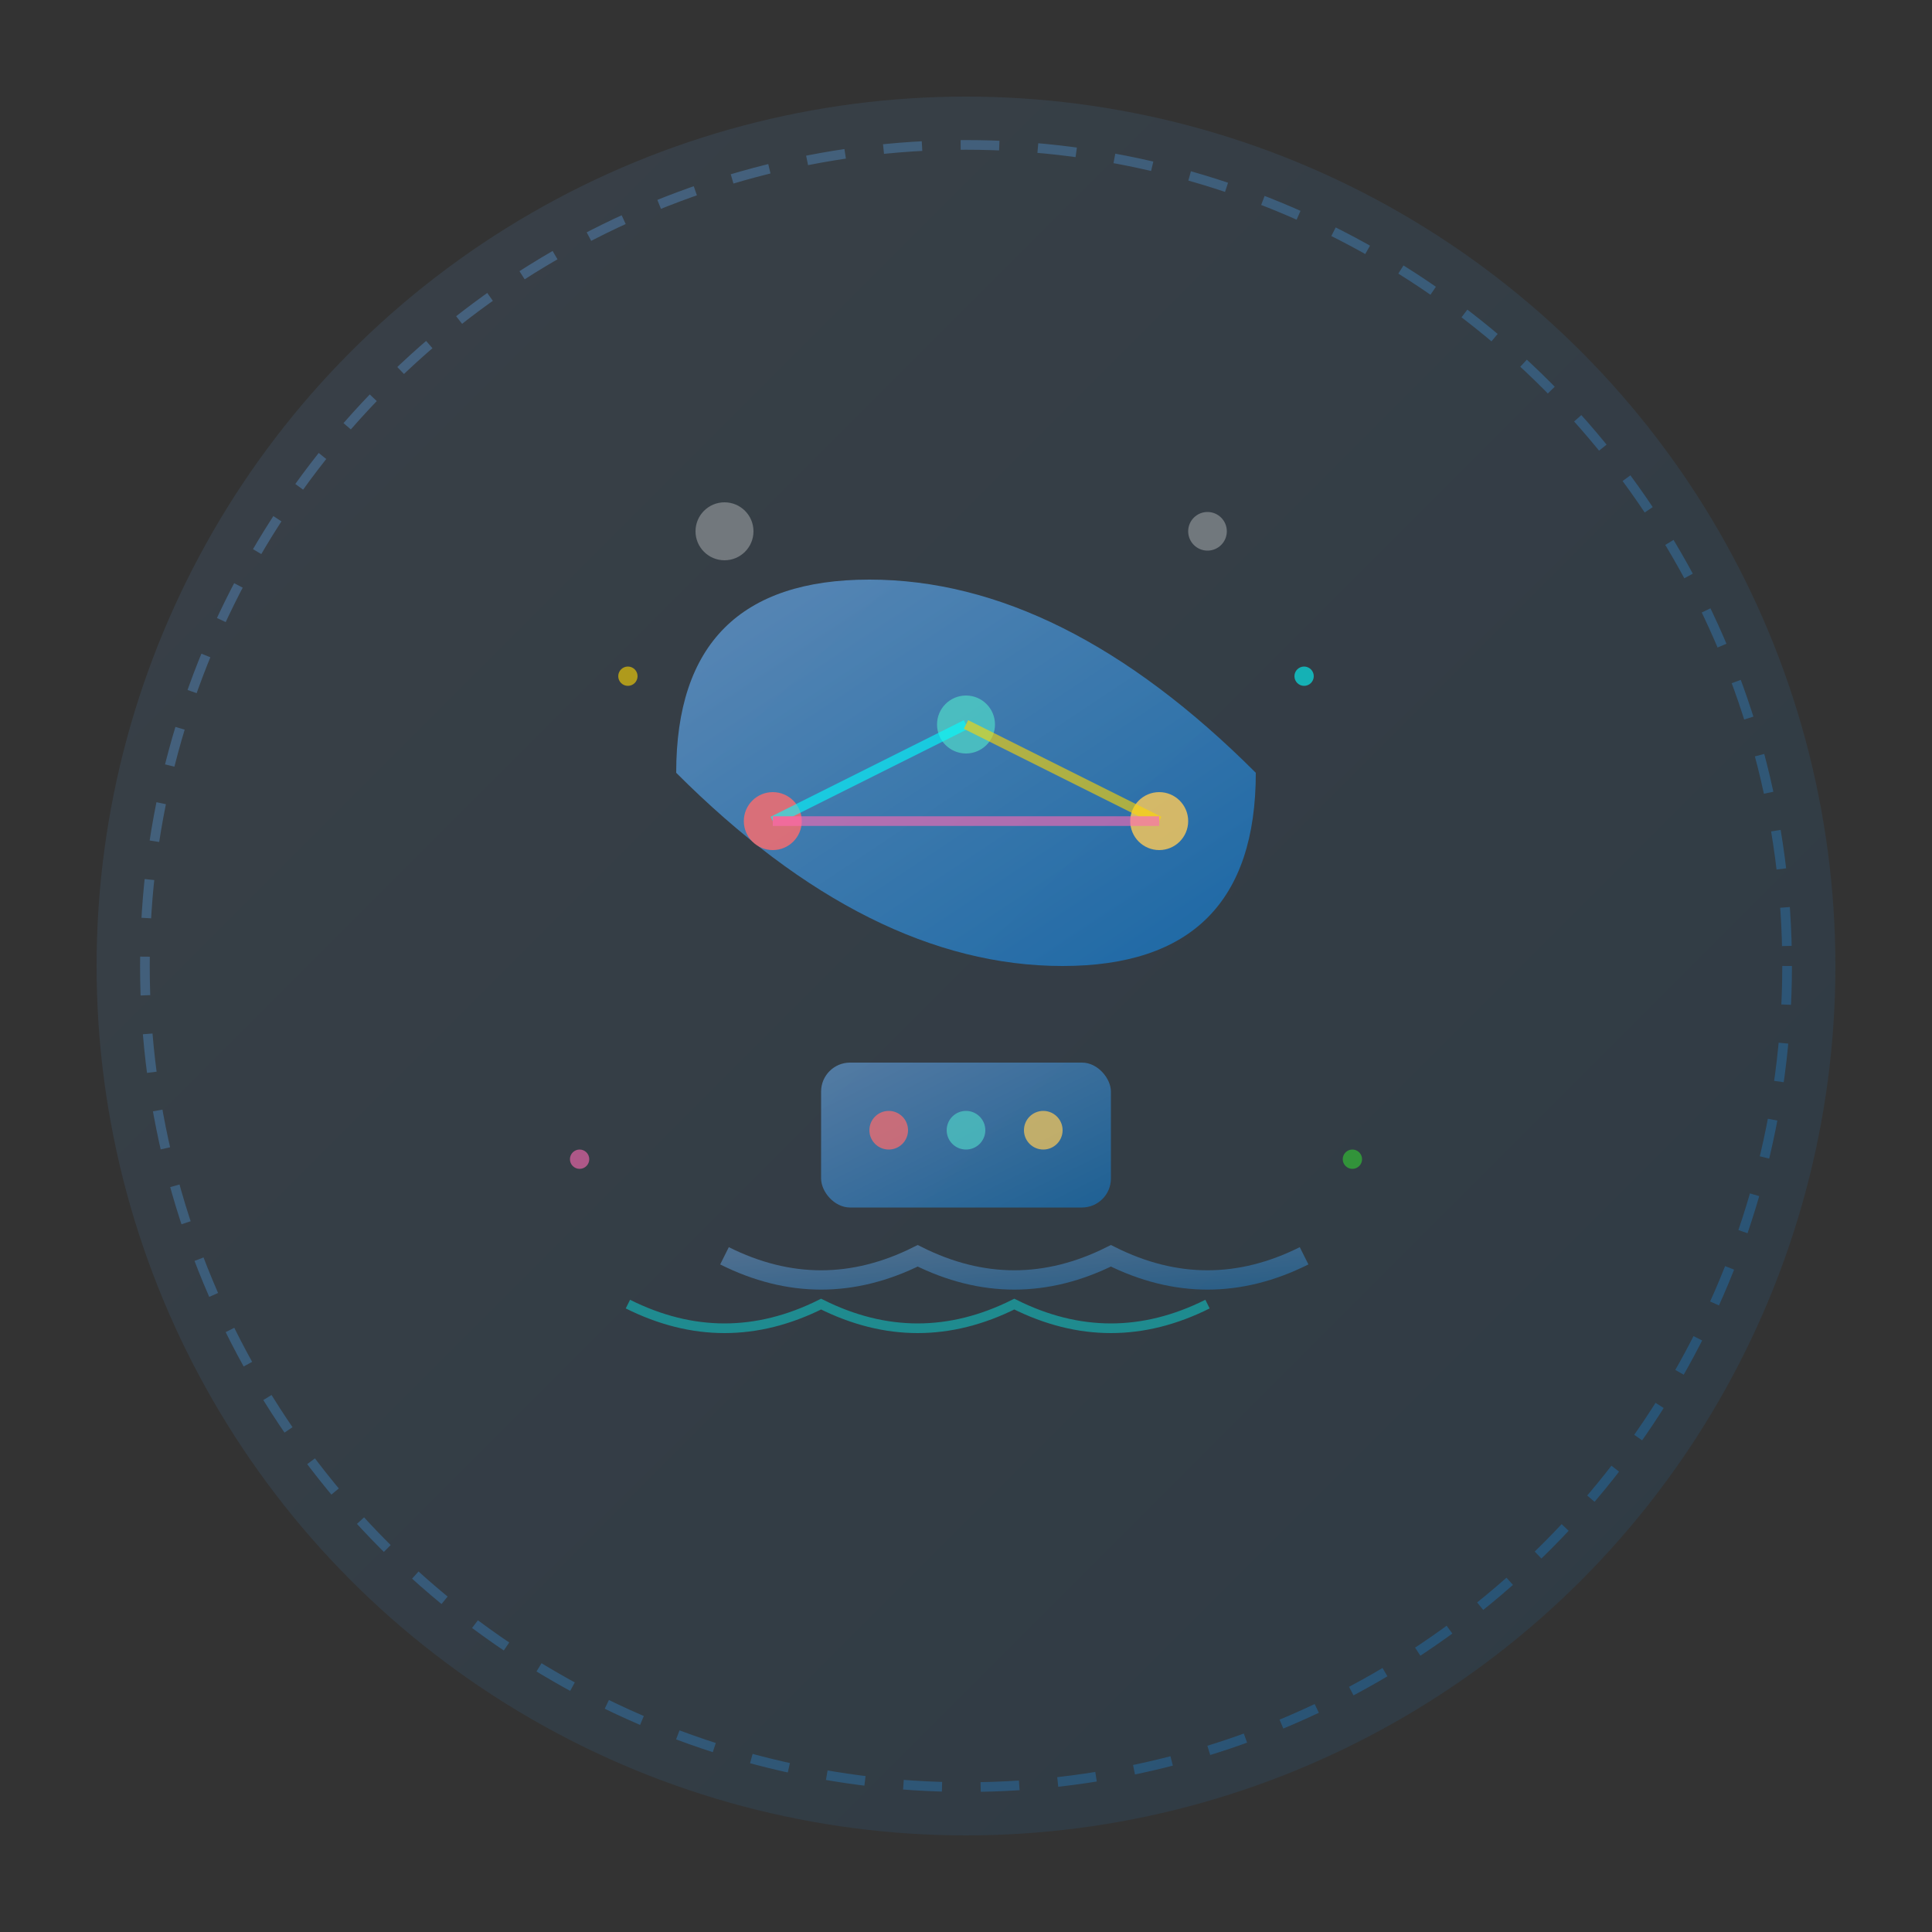 <svg viewBox="0 0 200 200" xmlns="http://www.w3.org/2000/svg">
    <rect x="0" y="0" width="200" height="200" fill="#333333" stroke="none"/>
    <defs>
        <linearGradient id="memoryGradient" x1="0%" y1="0%" x2="100%" y2="100%">
            <stop offset="0%" style="stop-color:#74b9ff;stop-opacity:1" />
            <stop offset="100%" style="stop-color:#0984e3;stop-opacity:1" />
        </linearGradient>
        <radialGradient id="neuronGlow" cx="50%" cy="50%" r="50%">
            <stop offset="0%" style="stop-color:#00FFFF;stop-opacity:0.8" />
            <stop offset="100%" style="stop-color:#00FFFF;stop-opacity:0" />
        </radialGradient>
        <radialGradient id="synapseGlow" cx="50%" cy="50%" r="50%">
            <stop offset="0%" style="stop-color:#FFD700;stop-opacity:0.6" />
            <stop offset="100%" style="stop-color:#FFD700;stop-opacity:0" />
        </radialGradient>
    </defs>
    
    <!-- Animated background with neural network pattern -->
    <circle cx="100" cy="100" r="90" fill="url(#memoryGradient)" opacity="0.1">
        <animateTransform attributeName="transform" type="rotate" values="0; 2; -2; 0" dur="8s" repeatCount="indefinite"/>
    </circle>
    
    <g transform="translate(100,100)">
        <!-- Brain shape with pulsing neural activity -->
        <path d="M-30,-20 Q-30,-40 -10,-40 Q10,-40 30,-20 Q30,0 10,0 Q-10,0 -30,-20 Z" fill="url(#memoryGradient)" opacity="0.6">
            <animate attributeName="opacity" values="0.6; 0.8; 0.6" dur="3s" repeatCount="indefinite"/>
            <animateTransform attributeName="transform" type="scale" values="1; 1.02; 1" dur="4s" repeatCount="indefinite"/>
        </path>
        
        <!-- Neural network nodes with synaptic firing -->
        <g opacity="0.8">
            <circle cx="-20" cy="-15" r="3" fill="#ff6b6b">
                <animate attributeName="opacity" values="0.8;0.3;0.8" dur="2s" repeatCount="indefinite"/>
                <animate attributeName="r" values="3; 5; 3" dur="2.5s" repeatCount="indefinite"/>
                <animate attributeName="fill" values="#ff6b6b; #FFD700; #ff6b6b" dur="2s" repeatCount="indefinite"/>
            </circle>
            <circle cx="0" cy="-25" r="3" fill="#4ecdc4">
                <animate attributeName="opacity" values="0.8;0.3;0.8" dur="2.2s" begin="0.3s" repeatCount="indefinite"/>
                <animate attributeName="r" values="3; 5; 3" dur="2.3s" begin="0.5s" repeatCount="indefinite"/>
                <animate attributeName="fill" values="#4ecdc4; #00FFFF; #4ecdc4" dur="2.2s" begin="0.3s" repeatCount="indefinite"/>
            </circle>
            <circle cx="20" cy="-15" r="3" fill="#feca57">
                <animate attributeName="opacity" values="0.8;0.3;0.8" dur="1.8s" begin="0.6s" repeatCount="indefinite"/>
                <animate attributeName="r" values="3; 5; 3" dur="2.1s" begin="0.8s" repeatCount="indefinite"/>
                <animate attributeName="fill" values="#feca57; #FF69B4; #feca57" dur="1.8s" begin="0.6s" repeatCount="indefinite"/>
            </circle>
        </g>
        
        <!-- Neural connections with electrical impulses -->
        <g opacity="0.6">
            <line x1="-20" y1="-15" x2="0" y2="-25" stroke="#00FFFF" stroke-width="1">
                <animate attributeName="stroke-width" values="1; 3; 1" dur="2s" repeatCount="indefinite"/>
                <animate attributeName="opacity" values="0.6; 1; 0.6" dur="2s" repeatCount="indefinite"/>
            </line>
            <line x1="0" y1="-25" x2="20" y2="-15" stroke="#FFD700" stroke-width="1">
                <animate attributeName="stroke-width" values="1; 3; 1" dur="2.2s" begin="0.4s" repeatCount="indefinite"/>
                <animate attributeName="opacity" values="0.6; 1; 0.6" dur="2.2s" begin="0.4s" repeatCount="indefinite"/>
            </line>
            <line x1="-20" y1="-15" x2="20" y2="-15" stroke="#FF69B4" stroke-width="1">
                <animate attributeName="stroke-width" values="1; 3; 1" dur="1.8s" begin="0.8s" repeatCount="indefinite"/>
                <animate attributeName="opacity" values="0.6; 1; 0.6" dur="1.8s" begin="0.8s" repeatCount="indefinite"/>
            </line>
        </g>
        
        <!-- Memory storage unit with data flow -->
        <rect x="-15" y="10" width="30" height="15" rx="3" fill="url(#memoryGradient)" opacity="0.5">
            <animate attributeName="opacity" values="0.5; 0.8; 0.5" dur="3s" repeatCount="indefinite"/>
            <animateTransform attributeName="transform" type="scale" values="1; 1.05; 1" dur="2.5s" repeatCount="indefinite"/>
        </rect>
        
        <!-- Memory cells with activation patterns -->
        <g opacity="0.7">
            <circle cx="-8" cy="17" r="2" fill="#ff6b6b">
                <animate attributeName="fill" values="#ff6b6b; #FFFFFF; #ff6b6b" dur="1.5s" repeatCount="indefinite"/>
                <animate attributeName="r" values="2; 3; 2" dur="2s" repeatCount="indefinite"/>
            </circle>
            <circle cx="0" cy="17" r="2" fill="#4ecdc4">
                <animate attributeName="fill" values="#4ecdc4; #FFFFFF; #4ecdc4" dur="1.7s" begin="0.2s" repeatCount="indefinite"/>
                <animate attributeName="r" values="2; 3; 2" dur="2.2s" begin="0.3s" repeatCount="indefinite"/>
            </circle>
            <circle cx="8" cy="17" r="2" fill="#feca57">
                <animate attributeName="fill" values="#feca57; #FFFFFF; #feca57" dur="1.3s" begin="0.4s" repeatCount="indefinite"/>
                <animate attributeName="r" values="2; 3; 2" dur="1.8s" begin="0.6s" repeatCount="indefinite"/>
            </circle>
        </g>
        
        <!-- Data transmission waves -->
        <g opacity="0.4">
            <path d="M-25,30 Q-15,35 -5,30 Q5,35 15,30 Q25,35 35,30" stroke="url(#memoryGradient)" stroke-width="2" fill="none">
                <animate attributeName="stroke-dasharray" values="0,100;50,50;100,0" dur="3s" repeatCount="indefinite"/>
                <animate attributeName="stroke-width" values="2; 4; 2" dur="2.5s" repeatCount="indefinite"/>
            </path>
            <path d="M-35,35 Q-25,40 -15,35 Q-5,40 5,35 Q15,40 25,35" stroke="#00FFFF" stroke-width="1" fill="none">
                <animate attributeName="stroke-dasharray" values="100,0;50,50;0,100" dur="2.8s" begin="0.5s" repeatCount="indefinite"/>
                <animate attributeName="opacity" values="0.4; 0.8; 0.4" dur="2s" repeatCount="indefinite"/>
            </path>
        </g>
        
        <!-- Memory recall sparks -->
        <g opacity="0.6">
            <circle cx="-35" cy="-30" r="1" fill="#FFD700">
                <animate attributeName="r" values="1; 3; 1" dur="1.5s" repeatCount="indefinite"/>
                <animateTransform attributeName="transform" type="translate" values="0,0; 5,3; 0,0; -3,5; 0,0" dur="4s" repeatCount="indefinite"/>
                <animate attributeName="opacity" values="0.6; 0.1; 0.6" dur="2s" repeatCount="indefinite"/>
            </circle>
            <circle cx="35" cy="-30" r="1" fill="#00FFFF">
                <animate attributeName="r" values="1; 3; 1" dur="1.7s" begin="0.3s" repeatCount="indefinite"/>
                <animateTransform attributeName="transform" type="translate" values="0,0; -4,2; 0,0; 3,-4; 0,0" dur="3.5s" begin="0.5s" repeatCount="indefinite"/>
                <animate attributeName="opacity" values="0.6; 0.1; 0.6" dur="1.8s" begin="0.2s" repeatCount="indefinite"/>
            </circle>
            <circle cx="-40" cy="20" r="1" fill="#FF69B4">
                <animate attributeName="r" values="1; 3; 1" dur="1.3s" begin="0.6s" repeatCount="indefinite"/>
                <animateTransform attributeName="transform" type="translate" values="0,0; 3,-2; 0,0; -2,4; 0,0" dur="4.2s" begin="1s" repeatCount="indefinite"/>
                <animate attributeName="opacity" values="0.6; 0.1; 0.6" dur="2.2s" begin="0.4s" repeatCount="indefinite"/>
            </circle>
            <circle cx="40" cy="20" r="1" fill="#32CD32">
                <animate attributeName="r" values="1; 3; 1" dur="1.6s" begin="0.9s" repeatCount="indefinite"/>
                <animateTransform attributeName="transform" type="translate" values="0,0; -3,3; 0,0; 4,-2; 0,0" dur="3.8s" begin="1.2s" repeatCount="indefinite"/>
                <animate attributeName="opacity" values="0.6; 0.1; 0.6" dur="1.9s" begin="0.7s" repeatCount="indefinite"/>
            </circle>
        </g>
        
        <!-- Thought bubbles representing memory formation -->
        <g opacity="0.3">
            <circle cx="-25" cy="-45" r="3" fill="#FFFFFF">
                <animate attributeName="r" values="3; 6; 3" dur="3s" repeatCount="indefinite"/>
                <animate attributeName="opacity" values="0.3; 0.1; 0.3" dur="2.5s" repeatCount="indefinite"/>
                <animateTransform attributeName="transform" type="translate" values="0,0; 2,-1; 0,0" dur="4s" repeatCount="indefinite"/>
            </circle>
            <circle cx="25" cy="-45" r="2" fill="#FFFFFF">
                <animate attributeName="r" values="2; 5; 2" dur="2.8s" begin="0.5s" repeatCount="indefinite"/>
                <animate attributeName="opacity" values="0.3; 0.1; 0.3" dur="2.3s" begin="0.3s" repeatCount="indefinite"/>
                <animateTransform attributeName="transform" type="translate" values="0,0; -1,2; 0,0" dur="3.5s" begin="0.8s" repeatCount="indefinite"/>
            </circle>
        </g>
    </g>
    
    <!-- Neural network border with synaptic activity -->
    <circle cx="100" cy="100" r="85" fill="none" stroke="url(#memoryGradient)" stroke-width="1" opacity="0.3" stroke-dasharray="4,4">
        <animate attributeName="stroke-dashoffset" values="0;8" dur="2s" repeatCount="indefinite"/>
        <animate attributeName="stroke-width" values="1; 3; 1" dur="4s" repeatCount="indefinite"/>
        <animate attributeName="opacity" values="0.3; 0.6; 0.3" dur="3s" repeatCount="indefinite"/>
    </circle>
</svg>
